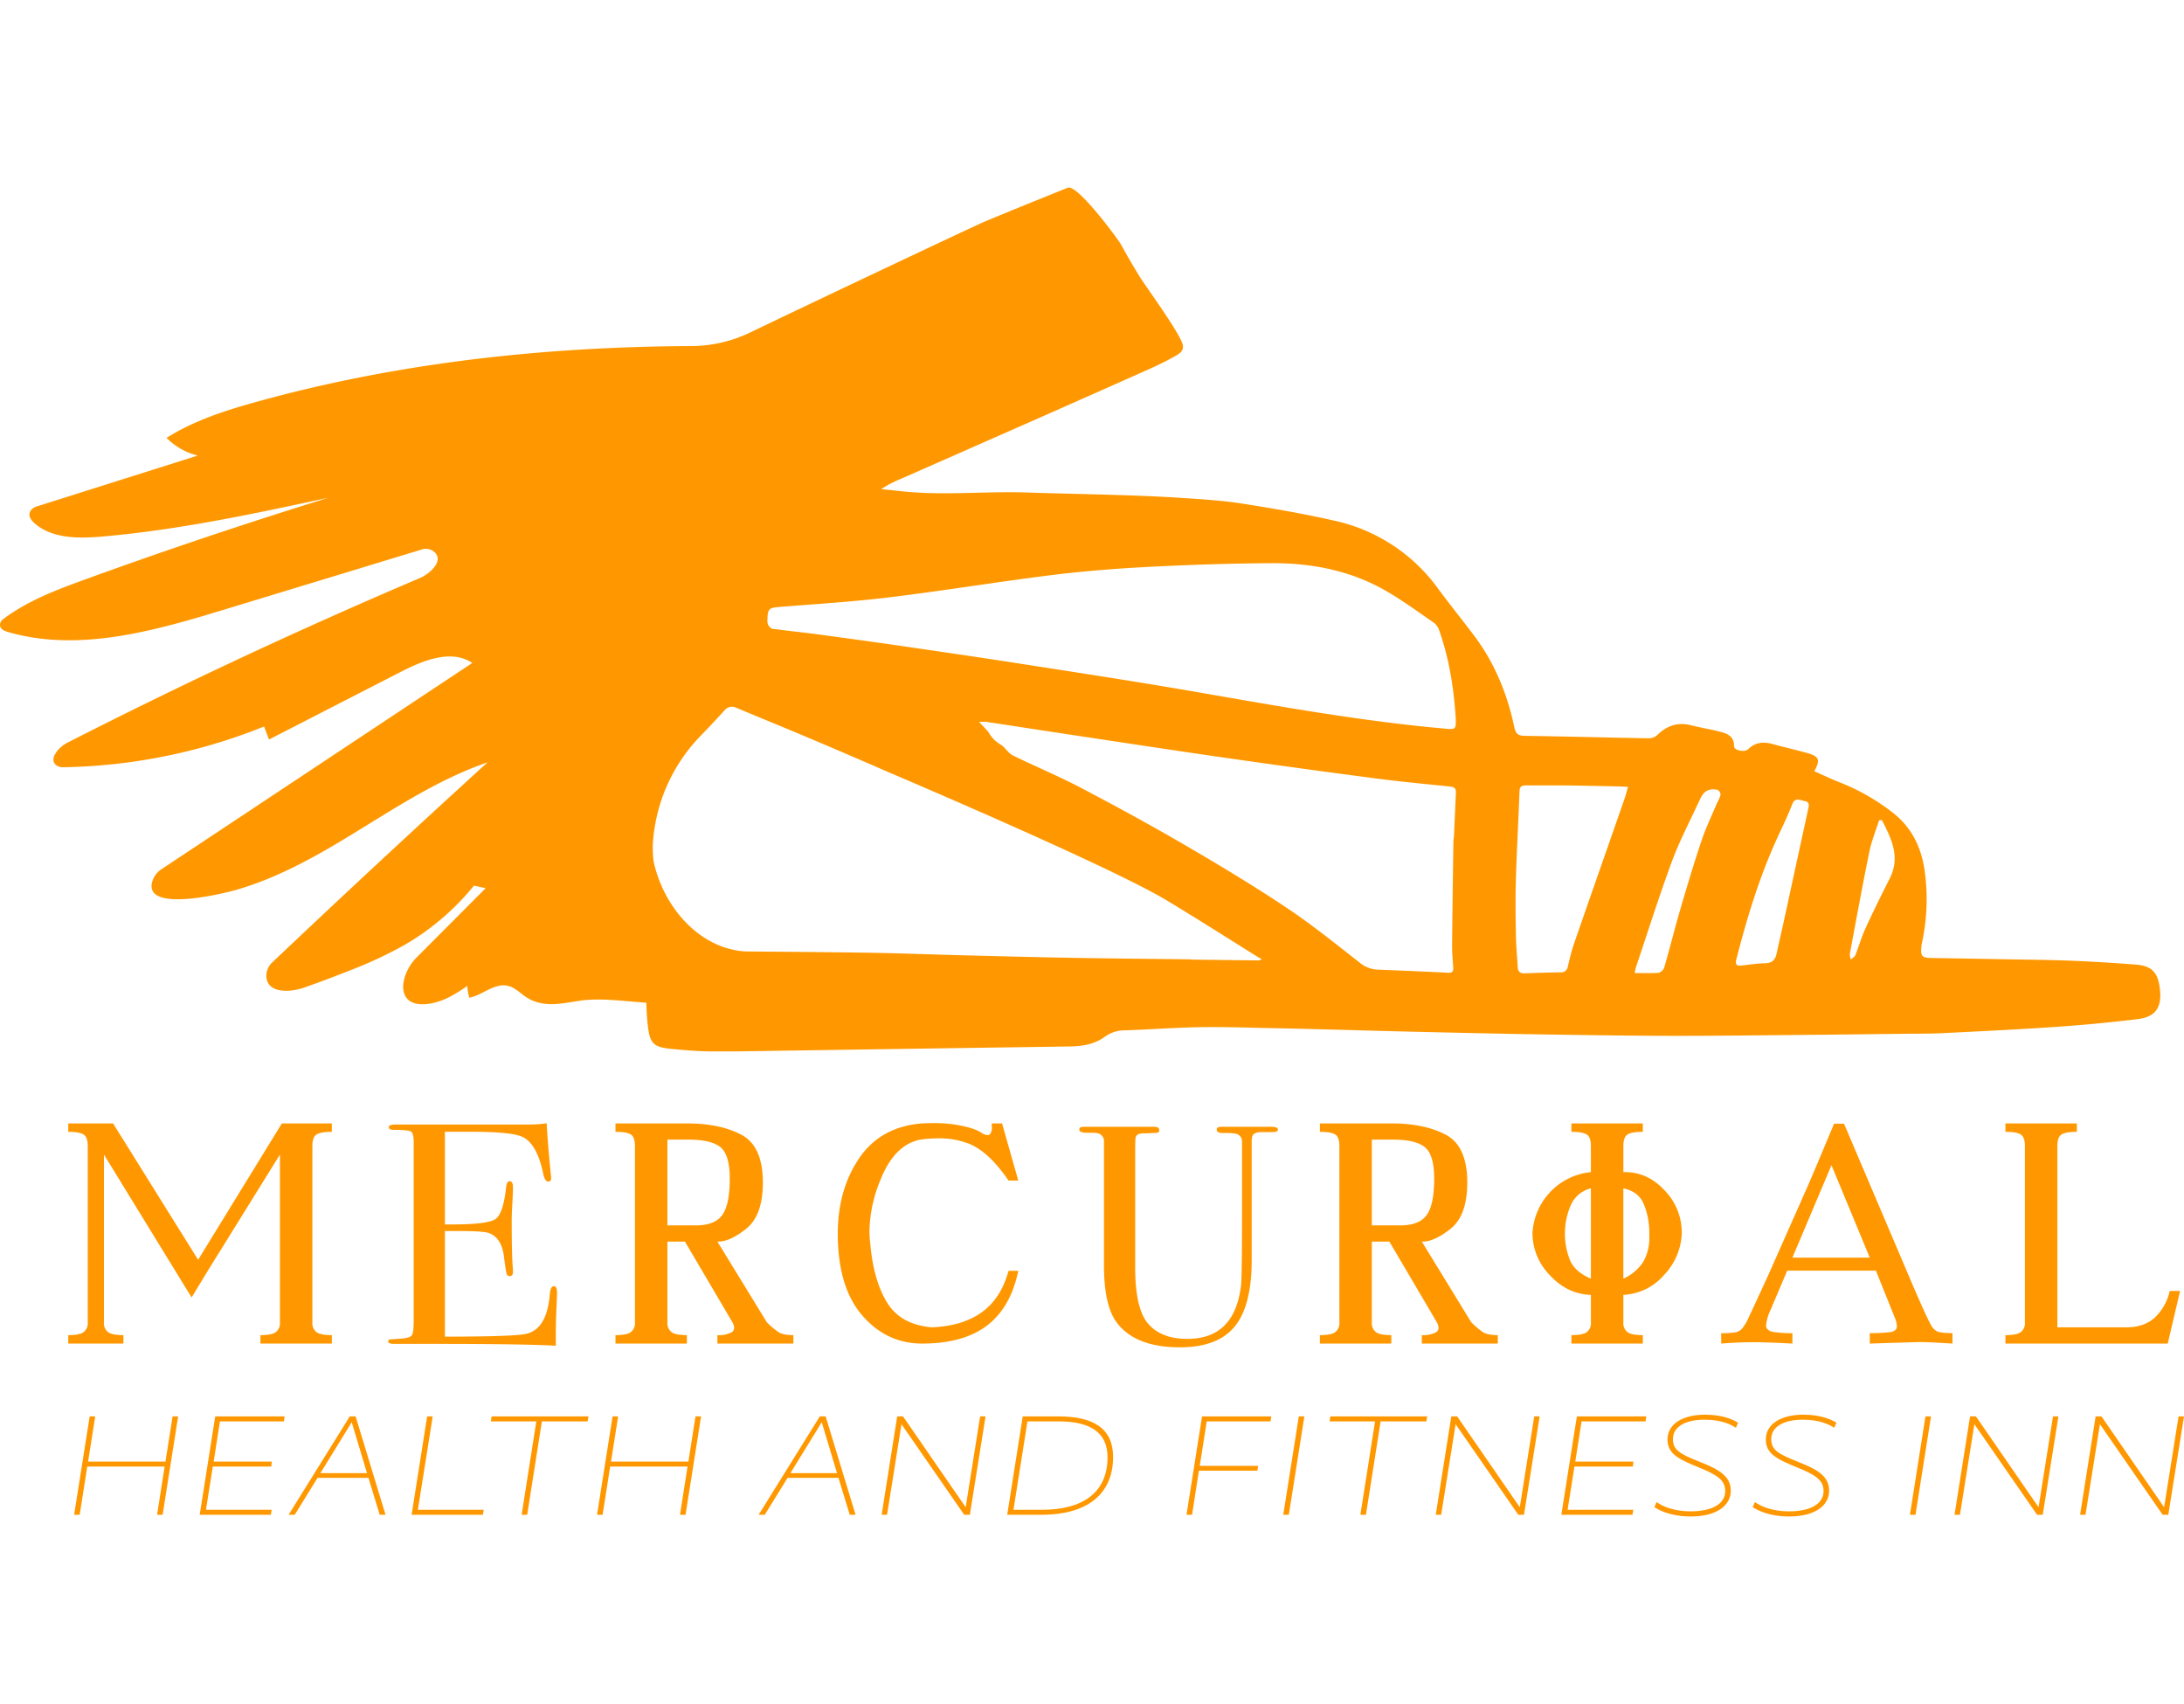 <svg xmlns="http://www.w3.org/2000/svg" width="250" height="195" viewBox="0 0 798.726 485.882">
  <g id="Group_59" data-name="Group 59" transform="translate(-133.085 -426.379)">
    <g id="Group_57" data-name="Group 57">
      <path id="Path_18" data-name="Path 18" d="M158.046,849.047v-3.088q4.035,0,5.58-1.068a4.159,4.159,0,0,0,1.543-3.68V776.86q0-3.322-1.543-4.274t-5.58-.949v-3.088H174.43l31.107,49.866,30.631-49.866h18.284v3.088q-4.038,0-5.58.949t-1.543,4.274v64.351a4.154,4.154,0,0,0,1.543,3.68q1.542,1.07,5.58,1.068v3.088h-26.12v-3.088q4.036,0,5.58-1.068a4.157,4.157,0,0,0,1.544-3.68V779.947l-26.832,43.217-5.462,9.024L171.1,779.947v61.264a4.157,4.157,0,0,0,1.544,3.68q1.543,1.07,5.58,1.068v3.088Z" fill="#ff9800"/>
      <path id="Path_19" data-name="Path 19" d="M336.819,830.492q0,.462-.23,5.647t-.231,9.911v3.8q-11.295-.691-44.714-.692H277.238q-2.19,0-2.189-.928c0-.412.23-.654.691-.722q.347,0,4.379-.309,3-.231,3.631-1.271t.633-5.434V775.535q0-3.351-.979-3.988t-6.281-.637q-1.845,0-1.844-.978t2.535-.981h48.864a40.067,40.067,0,0,0,6.339-.461q.228,4.957,1.037,13.715l.461,4.955a8.078,8.078,0,0,1,.115,1.5c0,.77-.346,1.153-1.037,1.153q-1.269,0-1.844-2.9-2.19-10.438-7.145-13.223-3.69-2.085-19.361-2.087h-9.451v33.882h2.767q12.9,0,15.73-1.959t3.861-11.41q.23-2.419,1.267-2.42,1.268,0,1.269,2.075t-.231,6.108q-.232,4.035-.23,6.108,0,12.333.369,16.941c.061.768.092,1.423.092,1.959q0,1.5-1.263,1.5c-.537,0-.9-.326-1.09-.981s-.516-2.783-.974-6.4q-.918-6.8-5.621-8.412-2.067-.691-10.783-.692h-5.163v38.608q25.353,0,29.733-1.026,7.607-1.707,8.644-14.569.229-2.844,1.5-2.845Q336.817,828.072,336.819,830.492Z" fill="#ff9800"/>
      <path id="Path_20" data-name="Path 20" d="M358.173,849.047v-3.088q4.035,0,5.58-1.068a4.159,4.159,0,0,0,1.543-3.68V776.86q0-3.322-1.543-4.274t-5.58-.949v-3.088h26.119q12.111,0,19.947,4.156t7.836,17.453q0,12.109-6.174,16.978-5.877,4.631-10.092,4.63h-.356L413.5,841.211a28.677,28.677,0,0,0,4.155,3.56q1.781,1.19,5.58,1.188v3.088H395.453v-3.088a9.9,9.9,0,0,0,5.224-1.068,1.835,1.835,0,0,0,.89-1.6,4.452,4.452,0,0,0-.652-2.077L383.58,811.766h-6.411v29.445a4.156,4.156,0,0,0,1.543,3.68q1.543,1.07,5.58,1.068v3.088Zm19-43.217h10.448q6.887,0,9.617-3.8t2.73-13.3q0-8.782-3.443-11.515t-11.516-2.731h-7.836Z" fill="#ff9800"/>
      <path id="Path_21" data-name="Path 21" d="M439.477,808.916q0-16.146,7.836-27.662t23.033-12.705q2.2-.117,4.215-.118a50.187,50.187,0,0,1,9.439.831q6.054,1.189,8.192,2.849a4.453,4.453,0,0,0,2.078.713,1.208,1.208,0,0,0,.89-.357,3.781,3.781,0,0,0,.653-2.612c0-.394-.021-.831-.06-1.306h3.8l5.936,20.9h-3.562Q494.8,779,487.562,776.029a29.462,29.462,0,0,0-11.339-2.018,48.36,48.36,0,0,0-6.59.475q-9.5,1.9-14.6,14.84a50.924,50.924,0,0,0-3.977,18.522,35.27,35.27,0,0,0,.3,4.631q1.186,13.535,6.173,21.608t16.385,9.022q11.16-.473,18.165-5.461t9.854-15.2h3.562q-2.85,13.536-11.516,20.066t-23.627,6.53q-13.061,0-21.965-10.33T439.477,808.916Z" fill="#ff9800"/>
      <path id="Path_22" data-name="Path 22" d="M600.443,770.807q0,.919-2.056.919H594.5q-2.856,0-3.426,1.483a10.5,10.5,0,0,0-.228,2.623V818.6q0,16.648-6.225,24.233t-20.044,7.585q-16.562,0-23.3-9.365-4.455-6.281-4.454-20.673v-45.8a3.031,3.031,0,0,0-2.777-2.513q-.7-.113-4.279-.114-1.968-.227-1.967-1.141,0-1.029,1.6-1.029h25.7q1.941,0,1.941,1.255a.8.8,0,0,1-.686.912q-.685.114-4.568.229a6.828,6.828,0,0,0-2.17.227,1.826,1.826,0,0,0-1.256,1.6q-.115.457-.114,6.5V821.33q0,15.055,4.8,20.529t14.276,5.474q17.359,0,19.644-19.7.342-2.961.343-25.054V775.364a2.846,2.846,0,0,0-2.371-3.075,25.5,25.5,0,0,0-4.625-.228q-2.256,0-2.255-1.252,0-1.023,1.6-1.025h18.16Q600.441,769.784,600.443,770.807Z" fill="#ff9800"/>
      <path id="Path_23" data-name="Path 23" d="M615.791,849.047v-3.088q4.035,0,5.58-1.068a4.159,4.159,0,0,0,1.544-3.68V776.86q0-3.322-1.544-4.274t-5.58-.949v-3.088h26.12q12.109,0,19.946,4.156t7.836,17.453q0,12.109-6.173,16.978-5.877,4.631-10.092,4.63h-.357l18.047,29.445a28.679,28.679,0,0,0,4.155,3.56q1.782,1.19,5.581,1.188v3.088H653.071v-3.088a9.9,9.9,0,0,0,5.224-1.068,1.836,1.836,0,0,0,.891-1.6,4.455,4.455,0,0,0-.653-2.077L641.2,811.766h-6.411v29.445a4.154,4.154,0,0,0,1.544,3.68q1.542,1.07,5.58,1.068v3.088Zm19-43.217h10.448q6.887,0,9.618-3.8t2.73-13.3q0-8.782-3.443-11.515t-11.517-2.731h-7.836Z" fill="#ff9800"/>
      <path id="Path_24" data-name="Path 24" d="M707.78,849.047v-3.088q4.038,0,5.581-1.068a4.156,4.156,0,0,0,1.543-3.68v-9.974q-8.548-.235-14.96-7.124a22.1,22.1,0,0,1-6.411-15.433A23.743,23.743,0,0,1,714.9,786.358v-9.5q0-3.322-1.543-4.274t-5.581-.949v-3.088H733.9v3.088q-4.037,0-5.58.949t-1.543,4.274v9.5h.594q8.191,0,14.365,6.531a22.234,22.234,0,0,1,6.411,15.791,23.311,23.311,0,0,1-6.411,15.2,20.981,20.981,0,0,1-14.959,7.36v9.974a4.156,4.156,0,0,0,1.543,3.68q1.545,1.07,5.58,1.068v3.088ZM714.9,825.3V792.295a10.749,10.749,0,0,0-7.361,6.174,26.252,26.252,0,0,0-.237,20.183Q709.205,822.927,714.9,825.3Zm11.873-33.006V825.3a16.639,16.639,0,0,0,7.361-6.293,17.7,17.7,0,0,0,2.137-9.2V808.68a28.173,28.173,0,0,0-1.9-10.33Q732.474,793.482,726.777,792.295Z" fill="#ff9800"/>
      <path id="Path_25" data-name="Path 25" d="M762.551,849.047v-3.81a29.611,29.611,0,0,0,5.517-.364,4.859,4.859,0,0,0,2.017-1.176,18.06,18.06,0,0,0,2.661-4.509q1.01-2.073,7.282-15.743l14.005-31.594q2.3-5.211,9.8-23.193h3.642L831.4,824.846q5.826,13.669,7.731,17.142a5.788,5.788,0,0,0,2.325,2.576q1.26.619,5.686.673v3.81q-8.741-.559-12.212-.561l-18.038.561v-3.81a62,62,0,0,0,7.618-.392,3.376,3.376,0,0,0,1.821-.812,1.9,1.9,0,0,0,.476-1.316,9.119,9.119,0,0,0-.784-3.194l-6.891-17.142H786.7l-6.106,14.4a16.866,16.866,0,0,0-1.624,5.658,1.866,1.866,0,0,0,.447,1.289,3.32,3.32,0,0,0,1.905,1.007,41.753,41.753,0,0,0,7.283.505v3.81q-9.468-.5-14.173-.505Q768.993,848.542,762.551,849.047ZM788.6,817.619h28.29L802.885,783.84Z" fill="#ff9800"/>
      <path id="Path_26" data-name="Path 26" d="M866.505,849.047v-3.088q4.035,0,5.58-1.068a4.159,4.159,0,0,0,1.543-3.68V776.86q0-3.322-1.543-4.274t-5.58-.949v-3.088h26.119v3.088q-4.037,0-5.58.949T885.5,776.86v66.249h25.17q6.411,0,10.329-3.442a19.069,19.069,0,0,0,5.58-9.854h3.8l-4.512,19.234Z" fill="#ff9800"/>
    </g>
    <path id="Path_27" data-name="Path 27" d="M923.022,719.657c-.679-6.333-2.893-8.728-9.036-9.194-7.8-.593-15.612-1.083-23.427-1.4-7.668-.309-15.341-.361-23.014-.508q-14-.257-28.007-.48c-3.559-.053-4.1-.618-3.772-4.2a8.861,8.861,0,0,1,.185-1.173,75.552,75.552,0,0,0,1.135-25.675c-1.092-8.765-4.5-16.315-11.521-21.883a77.6,77.6,0,0,0-19.7-11.3c-3.126-1.24-6.162-2.694-9.255-4.058,2.276-4.185,1.824-5.4-2.542-6.637-4.19-1.183-8.442-2.128-12.638-3.283-3.354-.926-6.333-.741-9,1.858-1.339,1.307-5.207.4-5.173-1.069.085-3.416-2.2-4.556-4.813-5.24-3.592-.941-7.283-1.511-10.88-2.428-4.86-1.235-8.842.1-12.357,3.554a4.663,4.663,0,0,1-3.036,1.206c-15.184-.256-30.364-.679-45.548-.9-2.4-.033-3.245-.884-3.724-3.145-2.576-12.229-7.212-23.594-14.8-33.623-4.295-5.677-8.765-11.222-13-16.942a63.477,63.477,0,0,0-38.056-24.966c-11.245-2.537-22.638-4.519-34.04-6.291-7.246-1.121-14.619-1.534-21.95-2.028-7.416-.5-14.847-.78-22.272-1.022-11.455-.37-22.914-.575-34.364-.955-15.17-.5-30.354,1.2-45.51-.446-2.508-.271-5.017-.523-7.521-.784a39.253,39.253,0,0,1,7.07-3.711q25.084-11.046,50.165-22.092,20.732-9.158,41.434-18.391c3.031-1.354,6.005-2.865,8.908-4.48,2.751-1.535,3.264-2.9,2.314-5.16-2.238-5.325-13.526-20.856-15.123-23.422q-3.691-5.943-7.046-12.091c-1.059-1.939-16-22.263-19.54-20.838-10.2,4.1-20.391,8.219-30.54,12.452-3.269,1.363-59.051,27.7-85.616,40.476a50.083,50.083,0,0,1-21.47,4.951c-53.59.246-107.171,6.04-158.75,20.318-11.525,3.191-23.083,6.867-33.192,13.256a23.991,23.991,0,0,0,11.4,6.46l-59.008,18.653a3.942,3.942,0,0,0-1.83,1.166c-1.561,1.834-.269,3.669,1.1,4.885,6.476,5.739,16.112,5.654,24.733,4.912,27.912-2.4,55.39-8.3,82.78-14.181q-44.65,13.788-88.6,29.729c-10.615,3.85-21.349,7.874-30.384,14.678a2.712,2.712,0,0,0-1.083,1.773c-.235,1.736,1.417,2.46,2.823,2.871,25.852,7.549,53.411-.326,79.177-8.165l72.281-21.992a4.737,4.737,0,0,1,4.774,1.136c3.094,3.18-1.661,7.68-5.655,9.379q-65.442,27.842-128.848,60.175c-3.311,1.689-6.97,6.166-3.854,8.308a3.822,3.822,0,0,0,2.231.634,205.265,205.265,0,0,0,73.611-14.893l1.831,4.746,48.179-24.726c8.222-4.22,18.464-8.377,26.161-3.262L192.157,675.6a8.16,8.16,0,0,0-3.458,4.768c-2.8,11.213,26.122,4.133,30.55,2.866,12.542-3.587,24.284-9.545,35.5-16.123,18.54-10.877,36.3-23.583,56.633-30.56q-39.72,36.179-78.724,73.129a6.713,6.713,0,0,0-2.161,5.257c.4,6.1,8.549,5.811,13.86,3.942q8.373-2.946,16.621-6.231a152.272,152.272,0,0,0,19.97-9.293,92.413,92.413,0,0,0,25.477-21.741l4.271.939-25.273,25.355c-6.129,6.148-8.193,18.423,4.061,16.955,5.624-.674,10-3.5,14.507-6.559a16.024,16.024,0,0,0,.77,4.3c4.9-1,9.221-5.514,14.087-4.35,2.448.586,4.306,2.51,6.383,3.932,6.151,4.21,12.742,2.627,19.533,1.567,7.674-1.2,16.267.115,24.7.667.006.283.01.566.018.848.076,2.571.238,5.136.542,7.678.028.252.057.5.09.746.756,5.787,2.39,7.008,8.2,7.583,5.112.5,10.253.94,15.384.959,10.367.048,20.733-.209,31.1-.351q9.971-.137,19.94-.3,21.129-.313,42.255-.627c12.585-.185,25.166-.333,37.751-.551,4.333-.071,8.633-.86,12.186-3.373a12.182,12.182,0,0,1,7.094-2.495c9.321-.289,18.628-1.016,27.95-1.168,8.927-.148,17.859.194,26.786.361,6.247.114,12.495.285,18.737.446,12.1.314,24.2.67,36.3.946,14.861.342,29.722.679,44.583.912,15.412.242,30.829.475,46.246.5,16.286.019,32.578-.2,48.869-.352,11.944-.1,23.888-.261,35.832-.4,4.751-.057,9.506,0,14.248-.232,13.972-.694,27.95-1.364,41.9-2.324,9.773-.67,19.532-1.624,29.262-2.779C921.34,729.657,923.73,726.237,923.022,719.657ZM458.671,576.168c19.707-2.4,39.305-5.635,59-8.087,11.6-1.444,23.289-2.375,34.967-2.978,15.079-.78,30.183-1.288,45.281-1.378,14.99-.09,29.475,2.732,42.583,10.442,5.844,3.435,11.35,7.455,16.937,11.308a5.627,5.627,0,0,1,1.915,2.622c3.763,10.6,5.464,21.6,6.143,32.782.048,3.582-.123,3.673-3.8,3.349-31.233-2.76-62.038-8.4-92.9-13.73-20.652-3.568-41.381-6.722-62.09-9.953-14.847-2.314-29.718-4.48-44.588-6.642-10.243-1.492-20.505-2.889-30.767-4.262-5.246-.7-10.519-1.211-15.759-1.933-.618-.086-1.3-.9-1.63-1.54a4.662,4.662,0,0,1-.2-2.1c.071-3.654.7-4.048,4.271-4.333C431.605,578.652,445.188,577.811,458.671,576.168ZM593.428,708.957q-11.98-.127-23.959-.294c-.551-.005-1.1-.1-1.658-.105-14.239-.18-28.478-.289-42.716-.546-13.6-.238-27.195-.608-40.792-.955-10.985-.285-21.969-.722-32.953-.9-13.417-.213-26.834-.318-40.25-.437-.333-.005-.666-.005-1-.009q-2.406-.023-4.8-.048c-.03,0-.057-.01-.087-.012-16.95-1.36-29.581-16.7-33.082-32.839a37.7,37.7,0,0,1-.115-8.7c.157-1.72.414-3.44.732-5.155a61.994,61.994,0,0,1,16.994-32.549c2.813-2.884,5.54-5.844,8.262-8.813a3.542,3.542,0,0,1,4.457-.969q2.365.99,4.736,1.981c7.179,2.984,14.377,5.929,21.537,8.951q14.537,6.137,29,12.457c1.221.537,80.743,34.231,101.871,46.9,11.393,6.827,22.581,14.006,33.865,21.018a9.779,9.779,0,0,0,1.135.475C593.822,708.782,593.627,708.962,593.428,708.957Zm71.393-45.5c-.029.632-.186,1.259-.2,1.886-.176,12.743-.366,25.48-.48,38.222-.019,2.684.266,5.369.409,8.053.071,1.354-.338,1.934-1.924,1.848-8.6-.461-17.213-.8-25.822-1.14a11.051,11.051,0,0,1-6.613-2.684c-8.78-6.856-17.47-13.883-26.729-20.045-12.049-8.015-24.463-15.5-36.972-22.781s-25.228-14.215-38.042-20.937c-8.114-4.257-16.6-7.8-24.852-11.811-1.363-.665-2.39-2.072-3.5-3.207-1.126-1.155-3.464-1.649-5.564-5.473-.983-1.064-1.962-2.129-3.363-3.644a23.439,23.439,0,0,1,2.755.014c11.018,1.668,22.03,3.378,33.053,5.036,18.376,2.765,36.744,5.578,55.14,8.214q26.888,3.856,53.823,7.379c9.146,1.2,18.334,2.062,27.508,3,1.5.152,2.157.726,2.091,2.2C665.3,652.882,665.068,658.169,664.821,663.457Zm62.456-13.811c-6.19,17.769-12.428,35.519-18.581,53.3-.931,2.685-1.563,5.474-2.233,8.239a2.427,2.427,0,0,1-2.651,2.128c-4.338.071-8.671.176-13,.375-1.682.076-2.556-.541-2.66-2.209-.238-3.943-.608-7.886-.675-11.83-.119-6.722-.214-13.455-.009-20.177.323-10.813.936-21.622,1.33-32.44.066-1.824,1.026-2.062,2.428-2.057,5.221.01,10.438-.033,15.659.024,6.162.071,12.329.223,18.491.351.917.019,1.834.1,3.093.176C728.013,647.119,727.709,648.4,727.277,649.646Zm35.048-1.24a14.989,14.989,0,0,1-1.307,3.027c-1.919,4.57-4.081,9.06-5.658,13.744-2.746,8.153-5.216,16.4-7.63,24.653-2.1,7.2-3.92,14.481-6,21.693a3.144,3.144,0,0,1-2.033,1.957c-2.8.228-5.63.091-8.766.091a18.528,18.528,0,0,1,.4-1.972c4.357-12.956,8.476-26.007,13.2-38.83,2.665-7.245,6.318-14.124,9.53-21.17.233-.5.513-.979.732-1.487,1.3-3.036,3.287-4.205,6.447-3.506A2.133,2.133,0,0,1,762.325,648.406Zm32.031,5.293q-4.44,20.375-8.86,40.763c-.875,4.015-1.815,8.015-2.685,12.03-.5,2.328-1.724,3.468-4.266,3.511-2.913.047-5.815.541-8.941.864-1.326.091-1.977-.47-1.554-2.123,3.962-15.489,8.609-30.744,15.346-45.291,1.757-3.8,3.591-7.574,5.093-11.474,1.1-2.86,2.955-1.573,4.665-1.254C795,651.067,794.641,652.4,794.356,653.7Zm29.817,25.337c-3.069,6.043-6.067,12.124-8.889,18.286-1.444,3.15-2.385,6.523-3.677,9.745-.252.636-1.079,1.035-1.639,1.548a6.454,6.454,0,0,1-.357-2.095c2.319-12.419,4.58-24.847,7.117-37.224.8-3.934,2.351-7.719,3.567-11.567l1.012-.082C824.8,664.4,828.191,671.128,824.173,679.036Z" fill="#ff9800"/>
    <g id="Group_58" data-name="Group 58">
      <path id="Path_28" data-name="Path 28" d="M192.563,911.634h-2.032l2.762-17.618h-28.3l-2.763,17.618h-2.033l5.682-35.966h2.033L165.3,892.191h28.3l2.606-16.523h2.033Z" fill="#ff9800"/>
      <path id="Path_29" data-name="Path 29" d="M236.919,877.492h-23.4l-2.293,14.7h21.267l-.209,1.825H210.909l-2.5,15.794h24.03l-.313,1.824h-26.01l5.681-35.966H237.18Z" fill="#ff9800"/>
      <path id="Path_30" data-name="Path 30" d="M274.082,911.634h-2.137l-4.118-13.5H249.219l-8.34,13.5h-2.241L261,875.668h2.137Zm-12.353-33.777h-.053l-11.415,18.557h17.045Z" fill="#ff9800"/>
      <path id="Path_31" data-name="Path 31" d="M285.913,909.81h24.081l-.313,1.824H283.619l5.682-35.966h2.032Z" fill="#ff9800"/>
      <path id="Path_32" data-name="Path 32" d="M347.992,877.492H331.26l-5.369,34.142h-2.033l5.369-34.142H312.6l.26-1.824H348.3Z" fill="#ff9800"/>
      <path id="Path_33" data-name="Path 33" d="M383.8,911.634h-2.033l2.763-17.618h-28.3l-2.763,17.618h-2.033l5.682-35.966h2.033l-2.606,16.523h28.3l2.606-16.523h2.033Z" fill="#ff9800"/>
      <path id="Path_34" data-name="Path 34" d="M445.981,911.634h-2.137l-4.118-13.5H421.118l-8.34,13.5h-2.241L432.9,875.668h2.137Zm-12.354-33.777h-.052L422.16,896.414H439.2Z" fill="#ff9800"/>
      <path id="Path_35" data-name="Path 35" d="M487.783,911.634H485.7l-22.883-33.046h-.052L457.5,911.634h-1.981l5.682-35.966h2.136l22.831,33.1h.1l5.265-33.1h1.981Z" fill="#ff9800"/>
      <path id="Path_36" data-name="Path 36" d="M514.156,911.634H501.437l5.682-35.966H520.2c12.927,0,19.964,4.535,19.964,14.8C540.166,904.754,529.845,911.634,514.156,911.634Zm6.046-34.142H508.839l-5.108,32.318H514.26c14.543,0,23.872-6.1,23.872-19.234C538.132,881.454,531.669,877.492,520.2,877.492Z" fill="#ff9800"/>
      <path id="Path_37" data-name="Path 37" d="M597.76,877.492H574.408l-2.554,16.264h21.372l-.314,1.771h-21.37l-2.5,16.107h-2.033l5.681-35.966h25.333Z" fill="#ff9800"/>
      <path id="Path_38" data-name="Path 38" d="M604.43,911.634H602.4l5.682-35.966h2.033Z" fill="#ff9800"/>
      <path id="Path_39" data-name="Path 39" d="M654.73,877.492H638l-5.369,34.142H630.6l5.368-34.142H619.338l.261-1.824h35.444Z" fill="#ff9800"/>
      <path id="Path_40" data-name="Path 40" d="M690.434,911.634h-2.085l-22.882-33.046h-.053l-5.265,33.046h-1.98l5.682-35.966h2.136l22.831,33.1h.1l5.265-33.1h1.98Z" fill="#ff9800"/>
      <path id="Path_41" data-name="Path 41" d="M734.9,877.492H711.49l-2.293,14.7h21.267l-.209,1.825h-21.37l-2.5,15.794h24.028l-.312,1.824h-26.01l5.682-35.966h25.383Z" fill="#ff9800"/>
      <path id="Path_42" data-name="Path 42" d="M767.939,879.838c-1.563-1.043-5.16-2.971-11.415-2.971-6.724,0-11.624,2.4-11.624,7.089,0,4.013,2.607,5.474,9.956,8.392,7.246,2.814,11.206,5.369,11.206,10.476,0,5.578-5.316,9.436-14.594,9.436-7.506,0-11.572-2.294-13.344-3.389l.782-1.877c1.668,1.148,5.526,3.389,12.51,3.389,8.131,0,12.614-2.919,12.614-7.4,0-4.117-3.128-6.044-10.164-8.86-7.3-2.972-10.946-5-10.946-10.008,0-5.733,5.629-9.069,13.709-9.069,6.775,0,10.424,1.928,12.092,2.918Z" fill="#ff9800"/>
      <path id="Path_43" data-name="Path 43" d="M803.9,879.838c-1.563-1.043-5.16-2.971-11.415-2.971-6.724,0-11.624,2.4-11.624,7.089,0,4.013,2.607,5.474,9.956,8.392,7.245,2.814,11.206,5.369,11.206,10.476,0,5.578-5.316,9.436-14.594,9.436-7.506,0-11.572-2.294-13.344-3.389l.782-1.877c1.668,1.148,5.526,3.389,12.51,3.389,8.132,0,12.614-2.919,12.614-7.4,0-4.117-3.128-6.044-10.164-8.86-7.3-2.972-10.946-5-10.946-10.008,0-5.733,5.629-9.069,13.708-9.069,6.776,0,10.426,1.928,12.094,2.918Z" fill="#ff9800"/>
      <path id="Path_44" data-name="Path 44" d="M833.611,911.634h-2.033l5.682-35.966h2.033Z" fill="#ff9800"/>
      <path id="Path_45" data-name="Path 45" d="M880.157,911.634h-2.085l-22.883-33.046h-.051l-5.265,33.046h-1.98l5.681-35.966h2.137l22.83,33.1h.1l5.264-33.1h1.981Z" fill="#ff9800"/>
      <path id="Path_46" data-name="Path 46" d="M926.077,911.634h-2.085l-22.883-33.046h-.051l-5.265,33.046h-1.981l5.682-35.966h2.137l22.83,33.1h.1l5.265-33.1h1.981Z" fill="#ff9800"/>
    </g>
  </g>
</svg>
